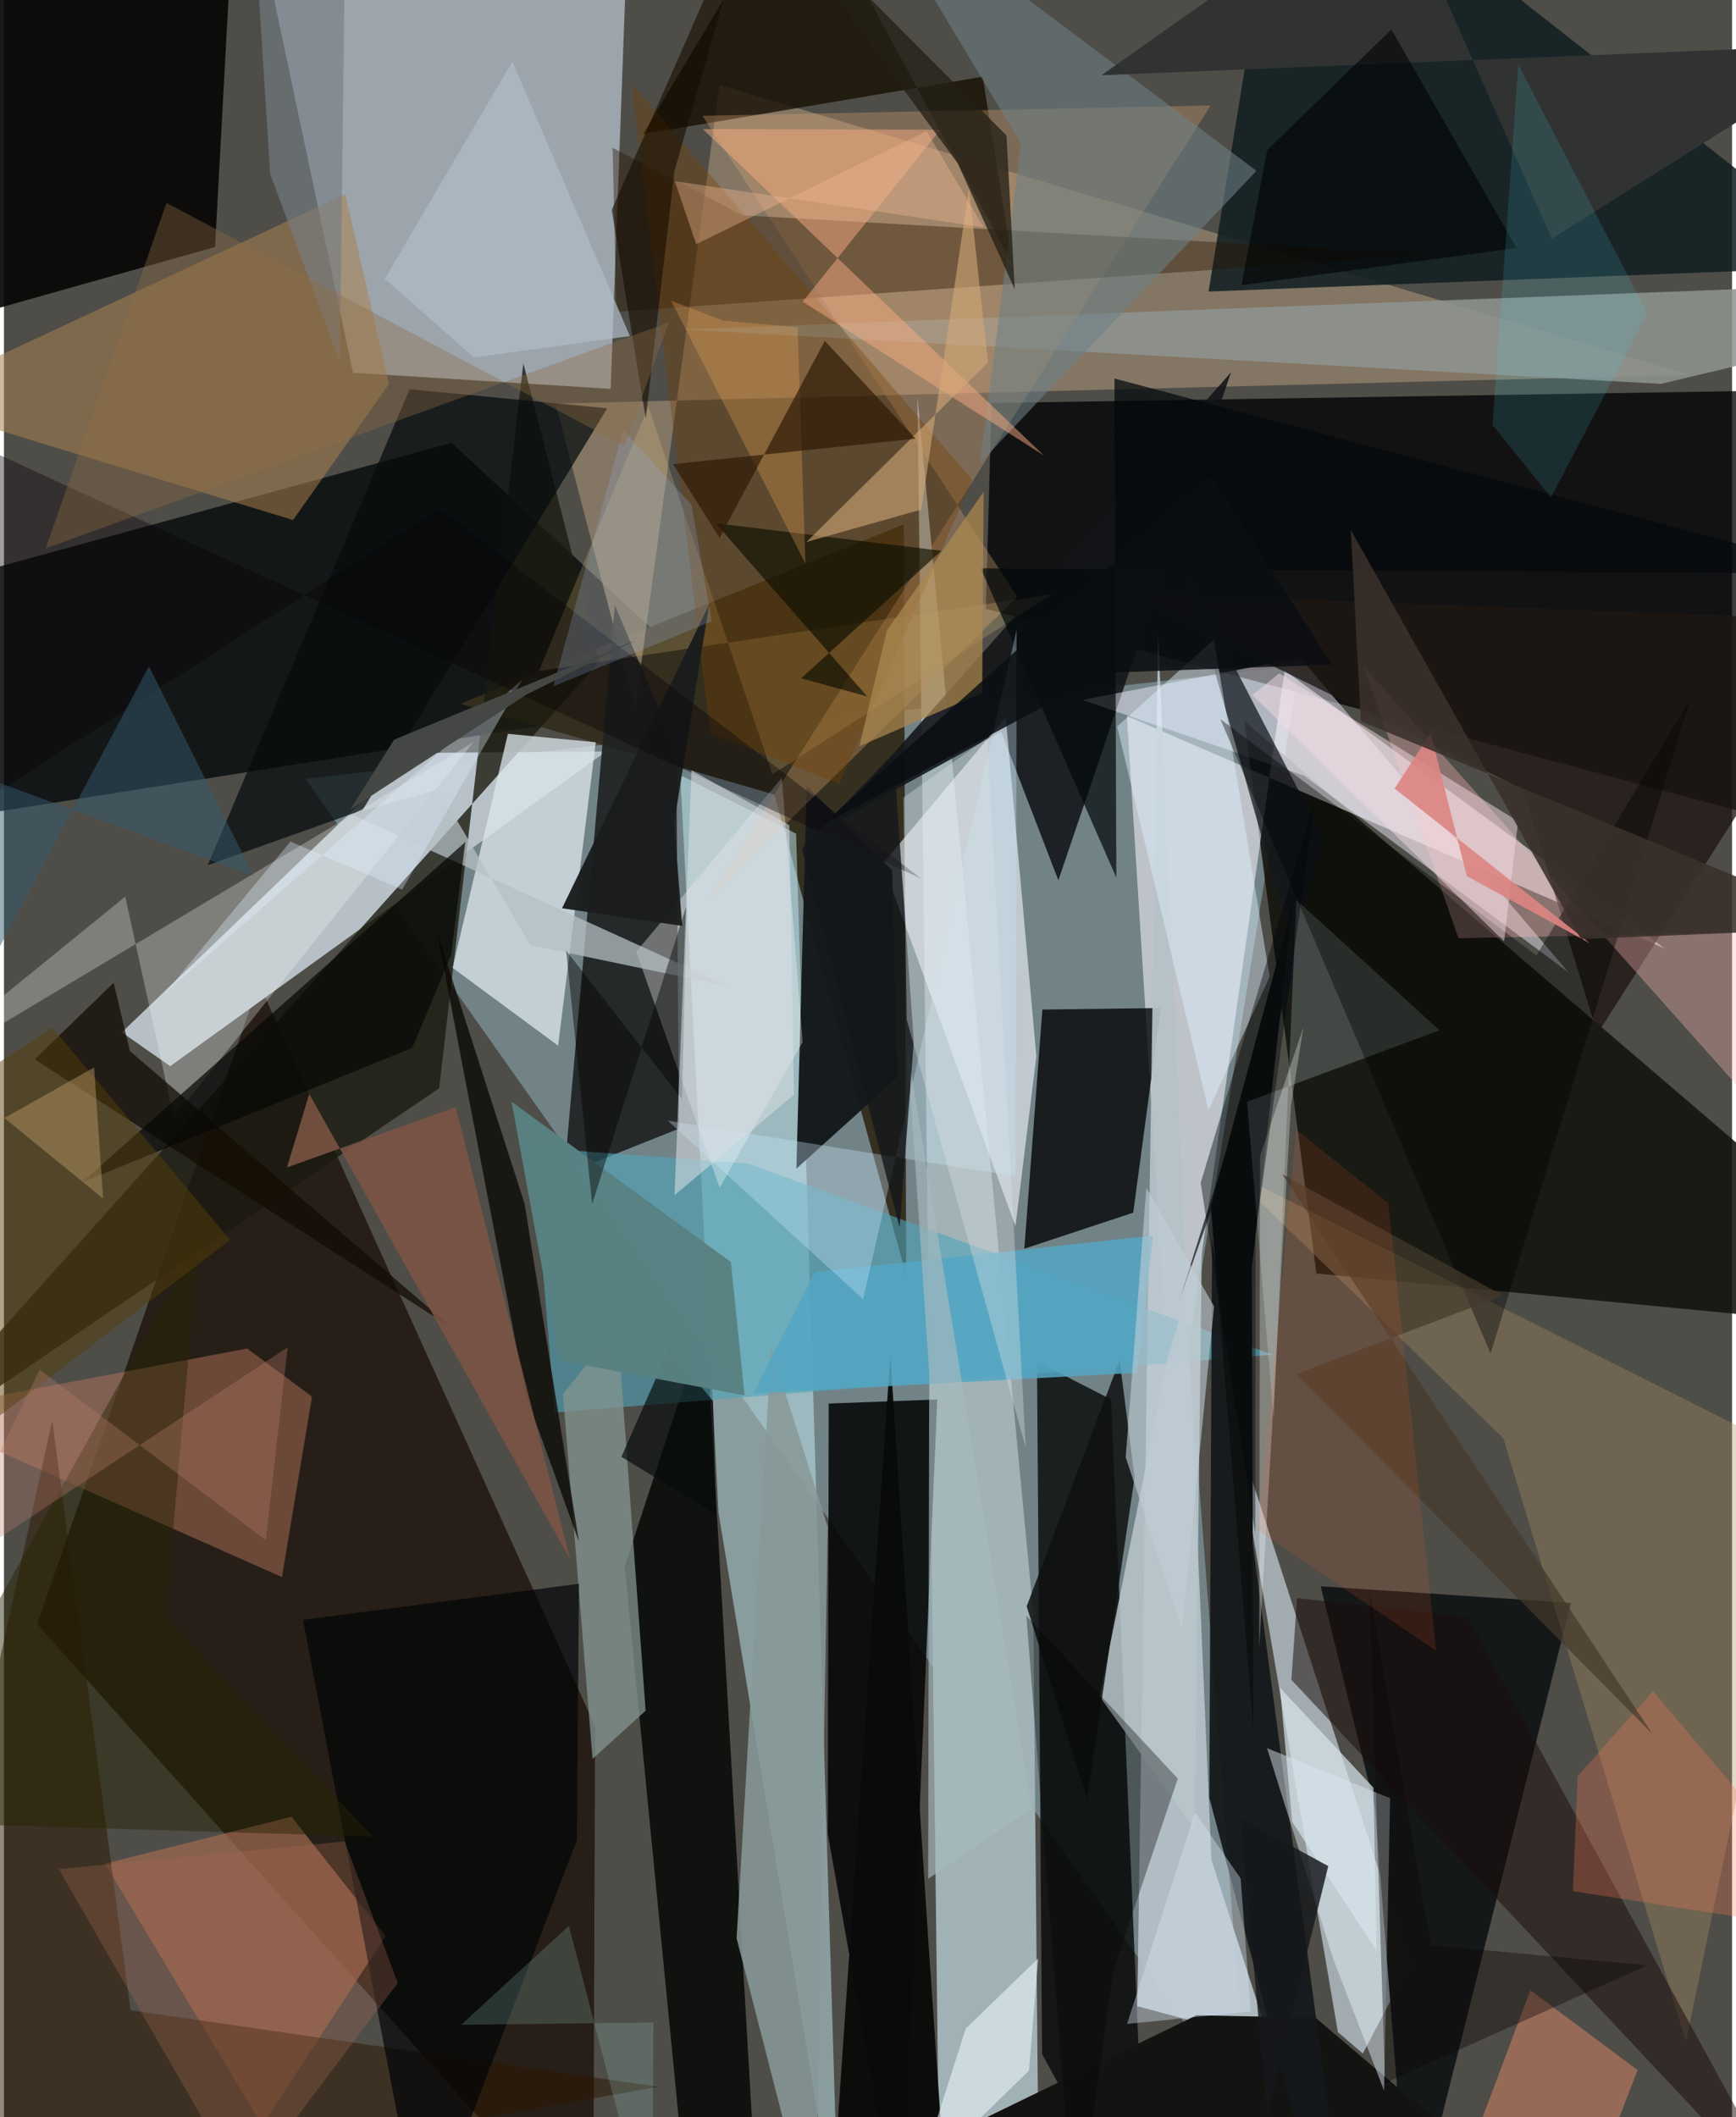 <svg xmlns="http://www.w3.org/2000/svg" width="228" height="278" viewBox="0 0 836 1024"><path fill="#4e4d48" d="M0 0h836v1024H0z"/><path fill="#89a3ae" fill-opacity=".624" d="M573.14 652.698l53.491-330.834-480.812 54.784 455.763 644.898z"/><path fill="#d0dfef" fill-opacity=".596" d="M302.756-62l-9.255 250.083-124.632-7.786-42.227-199.72z"/><path fill="#a2b3b7" fill-opacity=".988" d="M441.926 192.27l56.054 588.065 2.683 286.25-47.81 19.415z"/><path fill="#000002" fill-opacity=".761" d="M891.271 188.346l-413.505 6.578-2.775 99.534 389.932 104.638z"/><path fill="#150a00" fill-opacity=".675" d="M285.086 1086l.906-251.026-162.685-359.443L16.06 785.554z"/><path fill="#0b0d0d" fill-opacity=".851" d="M535.607 676.87L499.75 658.5l2.465 334.98 50.694 92.52z"/><path fill="#070b0c" fill-opacity=".808" d="M348.673 336.838L-62 401.895V290.381l278.574-76.19z"/><path fill="#13140e" fill-opacity=".886" d="M600.027 348.709l34.902 267.218 261.832 25.204-46.42-77.922z"/><path fill="#faf5fe" fill-opacity=".557" d="M619.57 324.266l-53.839 378.698-22.48-356.615 260.187 112.422z"/><path fill="#b8c1c7" fill-opacity=".996" d="M197.743 364.158l93.505-.684-210.82 152.198-23.408-16.36z"/><path fill="#030404" fill-opacity=".859" d="M398.542 886.888L433.915 1086l17.596-409.122-52.525 1.97z"/><path fill="#352f1f" fill-opacity=".996" d="M372.687 384.288l63.793 232.604-1.125-363.302-214.426 86.786z"/><path fill="#c6f0fa" fill-opacity=".49" d="M327.178 374.867l18.504 356.71L404.08 1086l-20.869-682.78z"/><path fill="#9d8872" fill-opacity=".69" d="M266.89 195.217l38.47 147.638 40.806-301.803L815.347 181.29z"/><path fill="#bfcbd4" fill-opacity=".741" d="M645.318 982.88l12.073 10.363 22.52-43.004-84.724-260.945z"/><path fill="#202222" fill-opacity=".918" d="M271.011 568.02l55.537-22.126-1.312-183.499-29.712-69.688z"/><path fill="#020304" fill-opacity=".792" d="M559.62 487.538l-57.259.75-8.735 115.662 52.678-17.422z"/><path fill="#101d21" fill-opacity=".859" d="M582.757 141l26.156-161.09L654.929-62 898 128.852z"/><path fill="#090807" fill-opacity=".929" d="M102.113 119.45L111.971-62-6.792-45.53-62 165.738z"/><path fill="#151819" fill-opacity=".984" d="M636.999 767.235L663.2 874.28 679.978 1086l78.125-310.744z"/><path fill="#1b1b10" fill-opacity=".792" d="M251.263 175.742l36.873 144.235L-62 711.139l272.539-184.798z"/><path fill="#131518" fill-opacity=".882" d="M482.392 353.875l27.7 71.895 83.55-245.714-194.26 219.365z"/><path fill="#f1f7ff" fill-opacity=".608" d="M425.118 417.732l64.22 175.301 10.113-82.2-14.82-163.954z"/><path fill="#0c0e0d" fill-opacity=".941" d="M365.386 1086l-37.175-43.16-27.919-285.337 39.162-119.284z"/><path fill="#b5c1c8" fill-opacity=".933" d="M612.48 987.553l-64.217-17.219 10.076-663.787 25.795 592.94z"/><path fill="#dce6ec" fill-opacity=".765" d="M268.075 505.764l-51.027-37.674 26.74-113.168 42.51 4.092z"/><path fill="#51a3b7" fill-opacity=".612" d="M613.684 655.196L266.441 683.16l-10.663-128.1 104.246 7.72z"/><path fill="#131312" d="M764.153 1086L634.452 975.889l-57.561-1.16-228.777 111.203z"/><path fill="#f7f2ff" fill-opacity=".459" d="M629.157 375.275l-107.506-36.746 105.408-20.39 129.9 152.235z"/><path fill="#15191c" fill-opacity=".98" d="M388.323 380.204l41.346 40.7 2.618 100.172-48.927 44.16z"/><path fill="#b7775d" fill-opacity=".475" d="M134.497 762.796l14.538-87.286-31.376-23.284-162.531 30.839z"/><path fill="#a06950" fill-opacity=".714" d="M139.093 878.682L48.9 901.331l76.03 126.682 59.719-91.661z"/><path fill="#a98050" fill-opacity=".545" d="M139.854 251.523l46.407-65.796-21.187-91.807-214.07 99.943z"/><path fill="#8f9490" fill-opacity=".855" d="M864.155 138.866L328.87 159.364l472.753 26.304L898 162.705z"/><path fill="#140c01" fill-opacity=".773" d="M309.16 64.864l164.308-27.766 14.491 90.634L385.082-62z"/><path fill="#d4a270" fill-opacity=".349" d="M339.463 436.595l244.303-385.57-245.86 4.993L490.25 288.641z"/><path fill="#1f1714" fill-opacity=".788" d="M770.867 499.988L898 300.22l-355.686-13.397 192.387 94.898z"/><path fill="#b09365" fill-opacity=".345" d="M872.099 706.356L591.557 565.598l133.8 130.057L813.7 987.407z"/><path fill="#829491" fill-opacity=".761" d="M296.793 641.323l13.628 186.098-25.679 23.28-14.323-176.413z"/><path fill="#15181b" fill-opacity=".941" d="M583.114 869.531L640.559 1086l.31-64.088-56.41-423.066z"/><path fill="#060b0d" fill-opacity=".725" d="M173.49 391.779l-74.923 26.688 97.655-230.205 95.615 9.217z"/><path fill="#291500" fill-opacity=".4" d="M294.47 71.487l1.78 79.305 394.171-27.715-333.179-18.953z"/><path fill="#2d1700" fill-opacity=".502" d="M316.62 1009.321L61.249 972.295 23.36 686.981-62 1076.267z"/><path fill="#e5f2fd" fill-opacity=".459" d="M667.665 1011.178l-24.553-63.51-32.075-102.158 59.53 24.213z"/><path fill="#889898" fill-opacity=".867" d="M354.427 937.489L392.573 1086l5.937-347.585-27.379-86.3z"/><path fill="#b8c5c9" fill-opacity=".863" d="M562.75 657.668l-32.68 162.867 45.92 63.94 3.544-282.568z"/><path fill="#13181e" fill-opacity=".733" d="M568.48 629.386l57.535-162.747-53.217-187.665 65.882 127.24z"/><path fill="#fdbab6" fill-opacity=".345" d="M703.684 453.812l-45.94-131.593L898 591.942l-42.545-141.246z"/><path fill="#fff" fill-opacity=".337" d="M305.856 460.34l70.436-84.104 10.076 127.86-40.142 70.337z"/><path fill="#f7f9f9" fill-opacity=".286" d="M-62 531.76l289.151-172.823-145.02 181.636L58.668 433.67z"/><path fill="#090702" fill-opacity=".765" d="M251.835 582.097l26.33 163.533-25.84-71.372-42.876-223.524z"/><path fill="#010406" fill-opacity=".686" d="M144.67 783.477l133.49-17.467-.967 123.925L202.292 1086z"/><path fill="#f2d385" fill-opacity=".212" d="M311.767 196.661L258.83 324.515l248.224-37.139-135.281 87.18z"/><path fill="#1a0d0a" fill-opacity=".522" d="M707.829 781.872l-82.248-8.918-2.76 39.502 244.302 260.554z"/><path fill="#0f1111" d="M603.663 613.666l19.824-176.637-39.604 146.561L604.5 837.62z"/><path fill="#774000" fill-opacity=".357" d="M468.403 232.053L303.569 40.26l38.118 314.373 62.362 24.51z"/><path fill="#0a0c0b" fill-opacity=".98" d="M428.81 655.346l-25.71 375.177 53.16 40.195-9.203-133.825z"/><path fill="#e0f2fe" fill-opacity=".455" d="M538.548 351.356l46.822-42.094 26.956 163.088-29.602 64.617z"/><path fill="#e8ffff" fill-opacity=".2" d="M694.467 498.309l-69.268-63.05-10.914 251.043-12.94-153.426z"/><path fill="#6d8085" fill-opacity=".58" d="M472.262 223.813L605.949 82.622 413.08-62l78.97 131.593z"/><path fill="#120c03" fill-opacity=".741" d="M53.095 475.306l7.78 33.003L217.29 642.696 14.845 512.364z"/><path fill="#ea8a6b" fill-opacity=".471" d="M738.402 962.59l51.914 38.625-20.405 52.607-76.073 27.579z"/><path fill="#7e5544" fill-opacity=".867" d="M147.686 529.11l-10.77 35.534 81.613-29.149 55.31 218.57z"/><path fill="#b5bfc2" fill-opacity=".741" d="M167.852 393.79l183.356 83.458-96.563-20.137-44.39-75.454z"/><path fill="#f8ae83" fill-opacity=".486" d="M338.102 62.463l114.869.271-66.547 83.174 116.664 74.39z"/><path fill="#101212" fill-opacity=".859" d="M539.72 657.881l7.26 56.649L524 870.043l-29.245-93.113z"/><path fill="#04090c" fill-opacity=".718" d="M537.236 183.065l355.823 94.394-420.481-2.586 65.556 149.618z"/><path fill="#54a6c3" fill-opacity=".855" d="M392.278 615.269l-29.675 58.651 185.663-9.948 7.652-66.315z"/><path fill="#0c0d00" fill-opacity=".643" d="M453.527 266.398l-67.836 61.671 31.92 8.774-73.3-83.756z"/><path fill="#cae9f9" fill-opacity=".337" d="M489.371 568.92l-168.28-26.931 94.507 86.358 74.308-323.806z"/><path fill="#000101" fill-opacity=".38" d="M815.648 338.455l-74.262 123.694-152.914-114.313 130.724 306.865z"/><path fill="#303332" d="M670.292-62l-139.36 98.395L898 21.377l-149.156 94.097z"/><path fill="#d3a978" fill-opacity=".592" d="M388.239 262.137l55.556-15.68 23.063-155.455 9.19 84.304z"/><path fill="#060705" fill-opacity=".714" d="M37.735 571.886L197.52 506.83l18.78-44.73 6.875-54.838z"/><path fill="#ac884f" fill-opacity=".722" d="M427.05 305.124l46.91-67.305-.716 97.35-59.388 25.745z"/><path fill="#060b0b" fill-opacity=".686" d="M321.847 651.988l21.184 25.713 1.442 54.706-45.775-27.785z"/><path fill="#fcfcf8" fill-opacity=".302" d="M628.644 496.779l-20.98 62.214-.438 238.29 15.42-262.772z"/><path fill="#242016" fill-opacity=".769" d="M461.402 78.984L357.87-62 484.994 65.533 489 139.888z"/><path fill="#272304" fill-opacity=".459" d="M94.237 599.978L78.059 782.454l100.421 105.81L-62 881.087z"/><path fill="#fa7956" fill-opacity=".282" d="M797.754 818.04L898 936.264l-138.961-21.537 2.271-55.686z"/><path fill="#d7e4eb" fill-opacity=".706" d="M623.217 881.202l-5.932-64.928 45.198 48.303 1.576 78.995z"/><path fill="#dfeeff" fill-opacity=".353" d="M192.643 430.251l57.972-101.41L78.032 480.204l60.577-73.185z"/><path fill="#1a1d1e" fill-opacity=".961" d="M341.151 292.415L324.233 397.92l3.87 49.93-58.113-8.552z"/><path fill="#f4dde4" fill-opacity=".486" d="M725.74 455.298l-121.831-119.08 13.01-10.525 115.578 71.556z"/><path fill="#a6b9be" fill-opacity=".671" d="M437.159 508.184l60.035 366.714-50.095 33.833.506-244.67z"/><path fill="#000002" fill-opacity=".588" d="M598.68 137.95l12.457-65.366 60.068-58.309 60.513 105.674z"/><path fill="#eaf4fd" fill-opacity=".58" d="M500.353 947.182l-4.49 54.337-53.802 52.465 23.228-72.823z"/><path fill-opacity=".337" d="M567.867 860.254l-31.26 92.827L518.351 1086l-23.736-304.514z"/><path fill="#c1cfd6" fill-opacity=".596" d="M585.419 631.883l-32.742-57.393-10.012 130.31 27.35 82.95z"/><path fill="#080509" fill-opacity=".384" d="M443.604 424.871L-4.442 219.006-62 420.96l272.831-175.079z"/><path fill="#584109" fill-opacity=".475" d="M-62 553.23v177.24l171.414-130.768-86.062-102.818z"/><path fill="#afbbc7" fill-opacity=".714" d="M184.24 134.855l43.088 38.059 75.477-10.377-56.838-132.794z"/><path fill="#598183" fill-opacity=".973" d="M358.264 674.912l-89.8-16.986-22.897-125.081 106.076 77.543z"/><path fill="#14171a" fill-opacity=".808" d="M440.162 503.67l-9.857-139.17-44.348 45.841 47.335 183.318z"/><path fill="#8fafdb" fill-opacity=".239" d="M332.657 244.147l-33.103-36.27-33.777 124.095 76.598-31.468z"/><path fill="#a86a54" fill-opacity=".306" d="M26.514 904.025l138.307-13.39 25.7 68.446-74.926 99.49z"/><path fill="#150d01" fill-opacity=".596" d="M294.038 101.492L365.83-62 324.409 82.56l-13.936 119.814z"/><path fill="#0d0705" fill-opacity=".376" d="M795.127 950.539l-104.796-9.7-29.776-172.2 7.607 238.806z"/><path fill="#345b6f" fill-opacity=".486" d="M-59.888 566.61l50.134-190.66 130.613 47.715-50.714-101.414z"/><path fill="#a1dbd8" fill-opacity=".196" d="M221.157 979.324l52.14-47.86L313.673 1086l.51-107.781z"/><path fill="#0a0e11" fill-opacity=".843" d="M533.39 325.375l109.067-3.94-58.544-91.414L395.368 399.35z"/><path fill="#49cfea" fill-opacity=".145" d="M720.107 205.502l28.296 35.053 46.64-88.967L732.614 31.26z"/><path fill="#15181b" fill-opacity=".824" d="M598.075 879.31l42.577 23.26-35.99 146.692L616.904 1086z"/><path fill="#030303" fill-opacity=".443" d="M330.22 437.956l-2.168 93.784-56.07-71.97 12.57 122.62z"/><path fill="#bf7f6c" fill-opacity=".318" d="M17.259 662.4l-48.28 100.427 168.272-111.166-10.563 93.305z"/><path fill="#453a2b" fill-opacity=".702" d="M725.207 626.623L618.37 567.92l179.04 270.615-172.233-173.91z"/><path fill="#dc8482" fill-opacity=".906" d="M767.264 456.263l-94.506-74.88 17.41-26.883 17.512 69.242z"/><path fill="#d8dee2" fill-opacity=".565" d="M379.924 399.084l-47.29-26.54-8.234 205.537 57.817-48.605z"/><path fill="#767d86" fill-opacity=".639" d="M121.426-32.29l7.332 116.296 33.763 91.181L165.394-62z"/><path fill="#d6e6f6" fill-opacity=".396" d="M603.13 972.828l-4.826-64.233-22.095-31.96-32.887 102.276z"/><path fill="#454844" fill-opacity=".996" d="M167.55 391.506l85.467-55.708 52.447-26.072-116.729 48.019z"/><path fill="#dbe1e5" fill-opacity=".365" d="M494.304 700.152l-57.543-206.9-1.695-107.478 40.596-28.795z"/><path fill="#3a302c" fill-opacity=".878" d="M651.576 256.341l4.868 92.476 241.09 99.806-134.65 5.609z"/><path fill="#fcb061" fill-opacity=".275" d="M347.79 155.039l36.127 3.253 3.805 114.234-64.955-127.047z"/><path fill="#2e1b06" fill-opacity=".694" d="M346.209 260.149l50.89-95.305 43.931 47.346-117.345 12.279z"/><path fill="#8f6c43" fill-opacity=".373" d="M300.263 215.667L78.649 98.159l-58.453 167.06L321.58 155.993z"/><path fill="#010608" fill-opacity=".42" d="M605.342 741.751l.15-145.181 28.709-209.254-55.263 184.837z"/><path fill="#f26328" fill-opacity=".137" d="M692.865 798.383l-23.137-216.392-44.572-35.505-18.634 193.568z"/><path fill="#efb893" fill-opacity=".388" d="M324.534 87.598l10.368 30.496L446.289 63.44l27.78 46.56z"/><path fill="#ba9866" fill-opacity=".463" d="M-62 490.05v85.76l105.61-59.504 4.37 63.402z"/></svg>